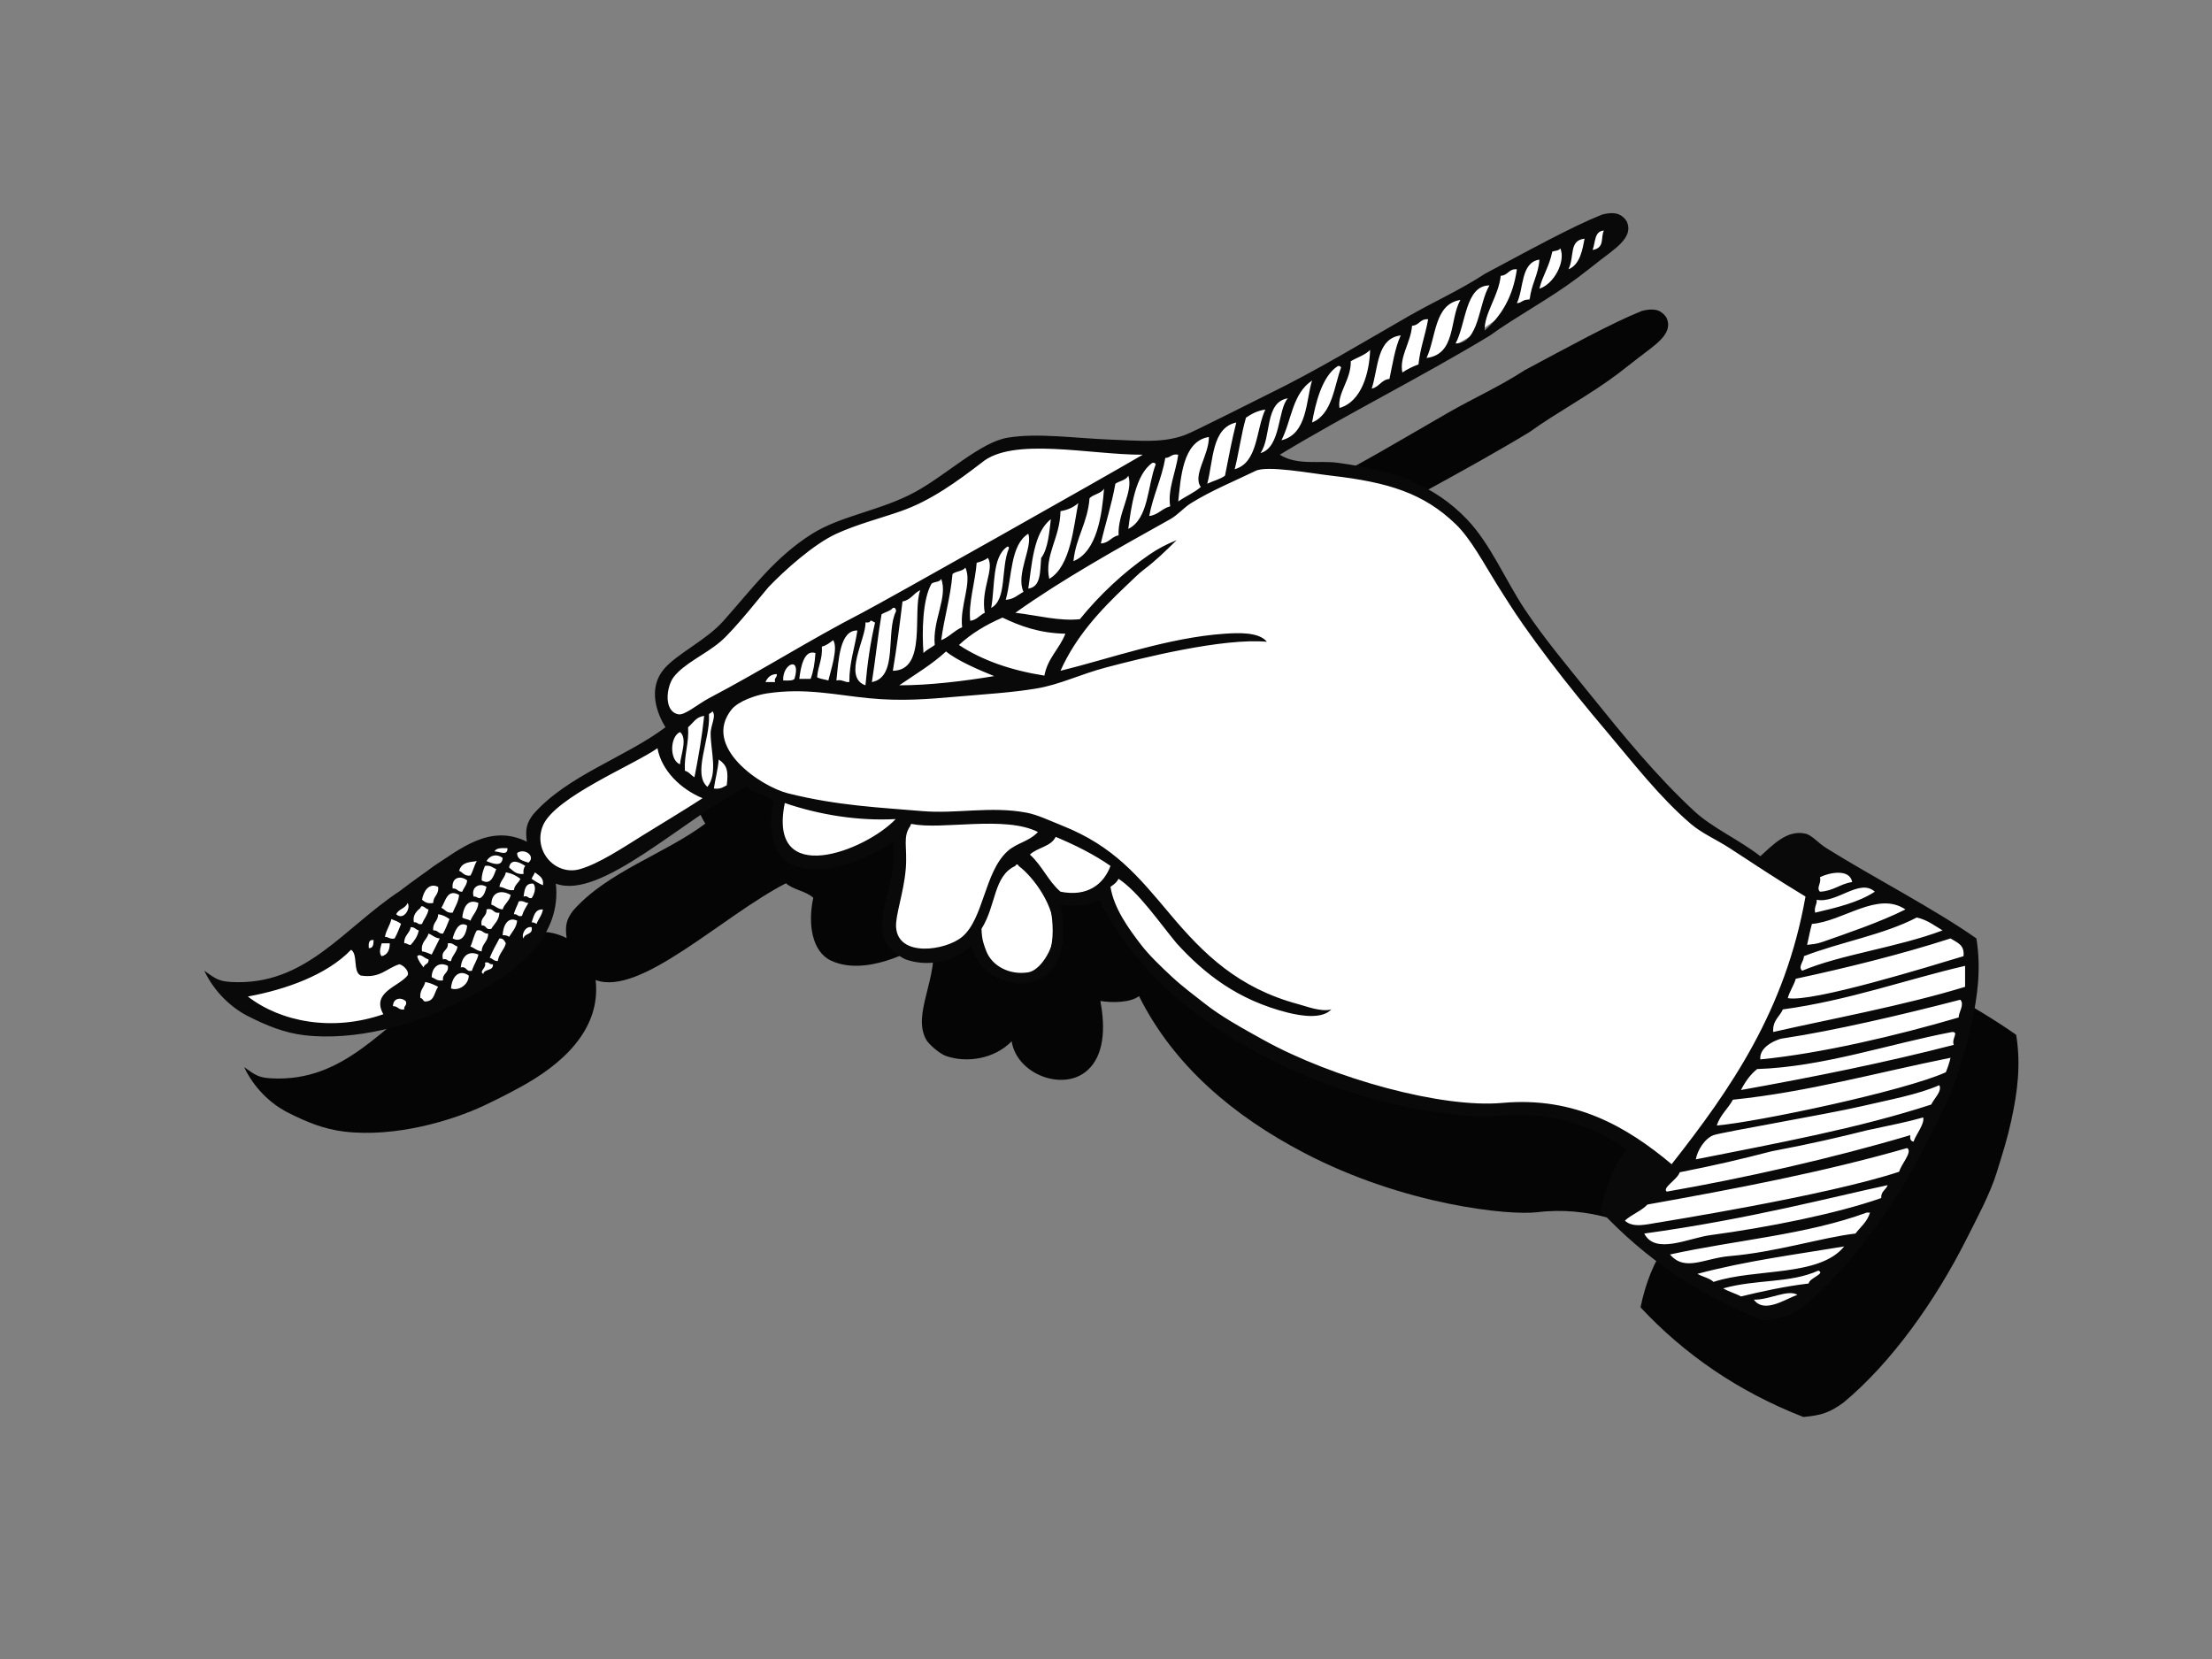 <?xml version="1.0" encoding="utf-8"?>
<!-- Generator: Adobe Illustrator 17.0.0, SVG Export Plug-In . SVG Version: 6.00 Build 0)  -->
<!DOCTYPE svg PUBLIC "-//W3C//DTD SVG 1.1//EN" "http://www.w3.org/Graphics/SVG/1.1/DTD/svg11.dtd">
<svg version="1.1" id="Layer_1" xmlns="http://www.w3.org/2000/svg" xmlns:xlink="http://www.w3.org/1999/xlink" x="0px" y="0px"
	 width="800px" height="600px" viewBox="0 0 800 600" enable-background="new 0 0 800 600" xml:space="preserve">
<rect x="0" y="0" width="800" height="600" fill="#808080" stroke="none"/>
<g>
	<path fill="#050505" d="M729.18,374.258c-14.972-10.58-37.689-22.294-54.233-32.658c-3.042-1.904-5.238-4.719-7.586-5.249
		c-6.643-1.509-11.769,4.068-16.313,8.172c-7.617-5.957-17.279-10.165-23.93-16.329c-13.95-12.96-25.496-27.204-37.896-42.571
		c-7.992-9.898-16.273-19.723-23.323-30.322c-7.115-10.7-12.385-23.675-20.992-32.659c-11.738-12.244-26.111-17.602-46.648-20.413
		c-6.739-0.93-14.676,1.086-20.992-2.918c24.322-14.736,50.84-27.887,75.928-43.07c9.789-7.091,21.495-13.191,31.955-21.076
		c2.403-1.828,4.95-3.817,7.218-5.606c5.876-4.655,13.223-8.811,10.261-14.799c-2.052-2.951-4.743-3.318-8.744-2.336
		c-11.051,4.4-26.733,13.092-42.399,21.424c-9.199,5.993-18.453,10.077-27.58,15.315c-16.776,9.634-33.264,19.667-50.823,28.238
		c-6.212,3.051-26.677,13.486-30.087,14.76c-8.113,3.003-16.377,2.068-27.388,1.665c-12.161-0.463-26.031-2.503-36.826-0.679
		c-9.829,1.669-21.966,13.355-33.321,19.579c-12.432,6.807-26.758,8.54-37.305,15.159c-13.342,8.388-21.296,19.368-32.075,31.497
		c-6.325,7.114-16.825,11.845-21.592,17.49c-5.845,6.939-2.602,15.871,0.591,21c-14.468,10.899-35.484,17.383-47.829,31.48
		c-2.284,3.07-2.979,5.178-2.324,9.921c-13.335-6.683-24.386,2.89-33.959,9.019c-1.805,1.473-6.372,4.491-11.985,8.8
		c-20.609,13.682-34.096,34.291-60.773,32.91c-4.519-0.232-5.741-1.05-9.909-4.065c3.41,7.314,9.438,13.159,15.587,16.317
		c7.027,3.594,13.391,6.136,20.561,6.995c18.653,2.227,39.238-4.033,50.648-9.43c5.764-2.727,8.648-4.248,12.927-6.568
		c14.436-7.817,29.457-20.369,27.396-38.818c16.09,6.1,45.953-23.26,68.821-34.981c2.667,2.371,7.282,2.81,9.894,5.242
		c-2.084,9.549-0.415,19.559,6.443,22.741c11.954,5.578,28.865-2.727,36.73-8.16c2.388,14.453-7.617,27.228-2.339,36.734
		c0.974,1.76,4.958,5.098,6.987,5.832c7.41,2.695,17.615,1.262,23.923-5.25c1.82,11.934,18.684,18.35,27.412,10.5
		c5.973-5.374,6.571-15.064,4.663-25.076c4.496,0.742,10.899,0.583,13.99-1.748c12.687,25.419,34.454,43.433,59.479,56.564
		c36.627,19.204,74.674,22.797,84.568,21.583c18.277-2.264,35.963,3.964,46.639,12.244c-4.592,5.342-7.674,14.249-9.319,22.162
		c15.874,16.976,35.261,30.43,58.889,39.649c6.355-0.571,9.43-1.489,14.564-5.242c17.351-14.425,33.121-36.686,44.34-58.904
		c3.881-7.706,8.655-16.569,11.035-24.266c2.356-7.725,3.72-11.718,5.285-18.892C729.691,394.739,730.921,385.057,729.18,374.258z"
		/>
	<path fill="#FFFFFF" d="M658.17,309.281c-1.805-1.137-3.21-2.415-4.375-3.374c-1.126-0.962-2.037-1.473-2.284-1.501
		c-0.536-0.115-1.07-0.172-1.59-0.172c-1.892-0.004-3.832,0.827-5.893,2.296c-2.044,1.453-4.095,3.469-6.18,5.354l-1.861,1.68
		l-1.996-1.54c-7.171-5.682-16.872-9.87-24.082-16.493c-14.173-13.144-25.807-27.528-38.2-42.886
		c-7.961-9.87-16.313-19.763-23.484-30.551c-7.322-11.071-12.592-23.883-20.673-32.242c-11.171-11.622-24.601-16.709-44.907-19.512
		c-1.525-0.219-3.258-0.259-5.086-0.259c-0.918,0-1.861,0-2.819,0c-4.487,0-9.574-0.144-14.277-3.106l-4.072-2.571l4.112-2.504
		c24.457-14.796,50.92-27.935,75.848-43.003c10.021-7.242,21.646-13.291,31.811-20.972c2.388-1.817,4.911-3.785,7.171-5.574
		c1.924-1.533,3.936-2.942,5.605-4.303c1.669-1.35,2.979-2.671,3.617-3.725c0.439-0.702,0.567-1.238,0.567-1.713
		c0-0.331-0.056-0.702-0.271-1.19c-0.439-0.571-0.791-0.842-1.141-1.034c-0.384-0.192-0.823-0.316-1.573-0.32
		c-0.655,0-1.501,0.116-2.547,0.36c-10.7,4.288-26.23,12.863-41.761,21.127c-9.422,6.128-18.716,10.217-27.627,15.343
		c-16.728,9.602-33.281,19.678-50.991,28.33c-4.623,2.268-17.327,8.708-24.841,12.353c-2.547,1.214-4.423,2.096-5.526,2.523
		c-4.982,1.856-9.965,2.316-15.203,2.316c-4.168,0-8.528-0.292-13.351-0.471c-8.656-0.328-17.998-1.414-26.287-1.41
		c-3.553,0-6.923,0.195-9.917,0.702c-3.984,0.631-9.318,3.729-14.892,7.59c-5.597,3.856-11.514,8.388-17.486,11.666
		c-13.119,7.099-27.492,8.876-37.162,15.063c-12.783,8.009-20.537,18.649-31.436,30.95c-3.489,3.908-7.889,6.97-11.905,9.765
		c-4.016,2.771-7.682,5.33-9.622,7.661c-1.86,2.248-2.515,4.563-2.539,7.078c-0.025,3.674,1.661,7.69,3.377,10.417l1.446,2.323
		l-2.18,1.649c-7.578,5.685-16.552,10.061-25.072,14.772c-8.48,4.667-16.473,9.654-22.23,16.206
		c-0.751,1.006-1.19,1.784-1.468,2.487c-0.28,0.719-0.432,1.429-0.432,2.571c0,0.691,0.064,1.529,0.224,2.563l0.751,5.634
		l-5.063-2.555c-2.818-1.406-5.397-1.953-7.921-1.953c-3.921-0.004-7.809,1.406-11.69,3.541c-3.817,2.072-7.553,4.811-11.259,7.186
		c-1.086,0.859-2.587,1.936-4.575,3.35c-2.06,1.477-4.592,3.281-7.338,5.405l-0.087,0.055l-0.096,0.057
		c-9.661,6.412-17.918,14.6-27.1,21.379c-9.167,6.751-19.451,12.118-32.802,12.097c-0.871,0-1.765-0.02-2.659-0.072
		c-0.519-0.024-1.022-0.06-1.501-0.1c2.643,2.867,5.669,5.167,8.703,6.707c6.867,3.538,12.864,5.901,19.539,6.683
		c2.531,0.312,5.11,0.455,7.689,0.447c15.651,0.024,31.915-5.134,41.306-9.61c5.741-2.711,8.527-4.18,12.799-6.484
		c6.588-3.561,13.199-8.112,18.062-13.602c4.854-5.506,7.952-11.794,7.961-19.224c0-0.986-0.056-2-0.168-3.039l-0.527-4.862
		l4.551,1.737c1.094,0.419,2.324,0.623,3.753,0.623c3.41,0.024,7.88-1.358,12.823-3.785c4.951-2.423,10.388-5.829,15.994-9.618
		c11.243-7.558,23.084-16.561,33.824-22.078l1.821-0.926l1.533,1.357c0.734,0.695,2.235,1.354,4.072,2.048
		c1.821,0.735,3.976,1.501,5.877,3.246l1.269,1.158l-0.375,1.669c-0.518,2.332-0.783,4.703-0.783,6.931
		c0,3.086,0.519,5.897,1.486,8.033c0.966,2.163,2.291,3.609,4.048,4.427c2.324,1.09,4.943,1.569,7.769,1.569
		c9.239,0.06,20.361-5.53,26.014-9.478l3.873-2.687l0.783,4.655c0.279,1.764,0.399,3.49,0.399,5.178c0,5.21-1.15,9.993-2.22,14.293
		c-1.086,4.3-2.052,8.116-2.036,11.207c0,1.96,0.335,3.577,1.182,5.094c0.056,0.192,1.198,1.493,2.404,2.464
		c1.181,1.006,2.659,1.921,2.994,2.016c1.972,0.715,4.264,1.101,6.612,1.101c5.142,0.012,10.508-1.848,14.125-5.617l4.192-4.335
		l0.926,5.961c0.495,3.234,2.428,6.056,5.214,8.136c2.786,2.072,6.372,3.278,9.693,3.266c2.915-0.008,5.517-0.863,7.538-2.675
		c3.17-2.814,4.639-7.501,4.639-13.442c0-2.782-0.328-5.785-0.91-8.863l-0.791-4.2l4.208,0.699c1.325,0.216,2.883,0.352,4.44,0.352
		c3.114,0.052,6.244-0.683,7.282-1.541l2.867-2.148l1.597,3.198c12.321,24.693,33.52,42.299,58.202,55.267
		c31.892,16.76,65.284,21.467,78.786,21.44c1.709,0,3.074-0.072,4.009-0.196c2.706-0.327,5.389-0.483,8.041-0.483
		c16.161,0.02,31.044,5.79,40.826,13.343l2.468,1.92l-2.044,2.392c-3.753,4.292-6.7,12.073-8.337,19.308
		c15.227,15.965,33.664,28.661,56.07,37.509c2.715-0.26,4.583-0.595,6.3-1.198c1.836-0.643,3.585-1.605,5.997-3.362
		c16.848-14.021,32.45-35.98,43.501-57.886c3.913-7.737,8.607-16.54,10.827-23.798c2.403-7.773,3.737-11.618,5.246-18.645
		c1.501-6.907,2.515-13.351,2.515-19.946c0-2.815-0.2-5.678-0.607-8.608C696.522,330.904,674.476,319.486,658.17,309.281z"/>
	<path fill-rule="evenodd" clip-rule="evenodd" fill="#090909" d="M588.239,79.896c2.954,5.993-4.4,10.149-10.252,14.808
		c-2.268,1.785-4.807,3.778-7.234,5.61c-10.46,7.885-22.15,13.974-31.955,21.076c-25.096,15.18-51.606,28.331-75.944,43.062
		c6.34,4.001,14.277,1.997,21.009,2.926c20.552,2.811,34.909,8.157,46.655,20.401c8.592,8.988,13.862,21.963,20.984,32.662
		c7.075,10.6,15.347,20.421,23.316,30.327c12.4,15.363,23.963,29.611,37.912,42.567c6.652,6.16,16.297,10.369,23.915,16.325
		c4.552-4.092,9.678-9.67,16.337-8.16c2.323,0.535,4.527,3.341,7.577,5.249c16.537,10.353,39.254,22.071,54.233,32.65
		c1.741,10.808,0.495,20.489-1.748,30.91c-1.565,7.178-2.93,11.167-5.311,18.888c-2.363,7.697-7.138,16.565-11.019,24.266
		c-11.234,22.23-26.997,44.48-44.324,58.9c-5.166,3.765-8.24,4.679-14.572,5.25c-23.651-9.214-43.03-22.677-58.92-39.657
		c1.669-7.909,4.735-16.812,9.342-22.157c-10.692-8.277-28.363-14.501-46.656-12.245c-9.885,1.222-47.94-2.375-84.56-21.583
		c-25.04-13.131-46.775-31.129-59.471-56.564c-3.106,2.327-9.518,2.499-14.014,1.752c1.917,10.013,1.325,19.711-4.655,25.072
		c-8.736,7.854-25.575,1.437-27.396-10.496c-6.292,6.516-16.497,7.938-23.915,5.25c-2.052-0.742-6.029-4.06-6.987-5.829
		c-5.293-9.505,4.703-22.285,2.324-36.738c-7.849,5.429-24.769,13.73-36.739,8.16c-6.858-3.177-8.504-13.191-6.419-22.749
		c-2.627-2.428-7.235-2.867-9.909-5.25c-22.869,11.741-52.724,41.09-68.814,34.994c2.037,18.445-12.951,31.005-27.412,38.822
		c-4.264,2.324-7.17,3.841-12.911,6.564c-11.427,5.41-31.987,11.654-50.648,9.434c-7.186-0.854-13.534-3.406-20.57-6.995
		c-6.148-3.162-12.176-9.003-15.594-16.325c4.177,3.019,5.398,3.849,9.909,4.081c26.686,1.377,40.172-19.244,60.789-32.91
		c5.613-4.32,10.181-7.334,11.985-8.812c9.566-6.132,20.625-15.698,33.968-9.014c-0.662-4.735,0.016-6.855,2.316-9.925
		c12.337-14.089,33.344-20.577,47.822-31.484c-3.195-5.122-6.42-14.049-0.583-21.004c4.751-5.634,15.251-10.373,21.574-17.483
		c10.78-12.129,18.733-23.108,32.067-31.492c10.564-6.619,24.889-8.352,37.329-15.155c11.355-6.228,23.484-17.91,33.313-19.574
		c10.803-1.829,24.681,0.208,36.818,0.662c11.035,0.411,19.299,1.35,27.396-1.661c3.417-1.274,23.851-11.71,30.079-14.756
		c17.566-8.567,34.055-18.612,50.847-28.243c9.127-5.234,18.39-9.322,27.564-15.315c15.666-8.332,31.34-17.02,42.415-21.423
		C583.481,76.587,586.172,76.954,588.239,79.896z M575.983,90.397c4.559-0.77,2.81-4.527,4.088-7.003
		C576.55,83.562,577.037,87.746,575.983,90.397z M567.255,97.392c4.264-1.677,5.126-7.438,5.821-11.068
		C567.335,86.943,569.531,92.768,567.255,97.392z M561.418,90.984c-1.245,5.841-3.482,8.527-4.671,13.41
		c5.127-1.533,9.638-9.761,7.57-14.576C563.838,90.684,562.448,90.656,561.418,90.984z M548.595,109.644
		c1.908-0.036,2.227-1.665,4.647-1.174c0.455-5.573,3.154-8.915,3.505-14.58C549.888,94.992,551.189,104.29,548.595,109.644z
		 M542.758,99.731c-0.774,7.398-5.973,13.474-5.829,19.822c6.045-5.226,10.293-12.248,11.666-22.162
		C545.616,97.136,545.4,99.647,542.758,99.731z M526.429,124.225c8.656-0.104,8.2-14.321,12.249-21.004
		C529.918,103.236,530.198,117.302,526.429,124.225z M515.928,129.47c10.756-1.425,8.201-13.794,12.241-21
		C518.636,110.02,519.458,121.925,515.928,129.47z M510.682,117.804c-0.407,6.005-4.687,11.251-3.497,16.916
		c1.756-1.162,3.657-2.16,5.821-2.918c0.695-6.217,2.284-9.777,3.505-16.337C513.534,115.21,513.318,117.725,510.682,117.804z
		 M496.095,140.546c2.746-0.551,3.409-3.206,6.419-3.505c1.158-5.43,1.989-11.227,4.08-15.742
		C497.835,122.452,498.538,133.072,496.095,140.546z M488.525,130.641c0.136,6.735-4.895,11.414-4.088,16.907
		c8.049-2.271,10.843-12.867,11.082-20.996C493.707,128.429,490.856,129.263,488.525,130.641z M485.02,132.964
		c-0.128-0.451-0.487-0.675-1.158-0.579c-5.854,3.67-8.185,13.978-9.334,20.409C481.945,149.8,482.56,139.308,485.02,132.964z
		 M463.46,159.214c9.486-2.24,8.863-14.708,11.068-21.587C467.333,142.406,467.165,151.98,463.46,159.214z M455.859,163.877
		c7.522-2.156,6.18-15.802,9.916-19.826C457.24,145.429,459.963,158.06,455.859,163.877z M450.629,151.05
		c-1.724,5.885-2.555,12.62-4.088,18.652c8.472-2.399,7.625-14.129,11.075-21.575C454.725,148.538,452.585,149.712,450.629,151.05z
		 M436.623,174.948c2.101-1.022,4.623-1.584,6.412-2.907c1.277-6.491,2.515-13.05,4.08-19.247
		C438.22,154.783,438.883,166.341,436.623,174.948z M426.123,181.372c2.62-1.857,5.765-3.163,8.169-5.25
		c-3.074-4.185,2.954-11.454,2.922-18.082C427.632,159.549,427.025,173.14,426.123,181.372z M354.978,167.378
		c-8.823,6.743-18.254,13.67-29.161,17.491c-7.37,2.579-15.803,4.731-23.316,8.16c-8.32,3.809-18.972,13.458-24.506,19.247
		c-1.302,1.37-12.257,15.411-17.486,19.826c-5.542,4.683-13.167,7.877-16.912,12.832c-2.555,3.374-3.721,12.337,1.749,13.406
		c2.276,0.46,7.058-3.713,11.075-5.829c19.962-10.508,36.059-20.92,55.406-30.897c8.113-4.204,89.366-50.02,101.463-57.163
		C394.343,164.536,366.173,157.845,354.978,167.378z M421.452,165.622c-1.334,7.602-4.416,13.454-5.813,21
		c3.274-0.407,4.623-2.759,7.578-3.501c-1.006-6.033,2.108-12.532,2.906-18.669C423.696,163.969,423.368,165.598,421.452,165.622z
		 M417.971,167.953c-0.136-0.451-0.496-0.675-1.174-0.575c-6.236,4.249-7.737,16.361-8.735,23.907
		C415.448,187.596,414.92,175.991,417.971,167.953z M625.56,306.75c-4.814-3.13-9.949-5.298-14.005-8.747
		c-11.355-9.682-21.064-22.314-30.311-33.241c-14.748-17.467-27.412-33.488-39.661-53.071c-5.03-8.041-9.589-16.804-15.155-22.166
		c-11.61-11.171-24.377-15.127-44.914-17.483c-7.586-0.878-23.204-3.796-27.396-1.752c-7.57,3.677-15.914,7.063-23.332,11.665
		c-2.715,1.689-4.728,4.232-7.57,5.825c-19.22,10.732-38.91,21.667-55.99,33.836c8.568,1.03,15.762,3.091,23.324,2.324
		c7.058-8.732,15.993-17.112,25.088-23.327c2.939-2.025,6.156-3.773,9.902-5.246c-4.145,4.068-7.594,7.437-11.666,10.5
		c-2.044,1.536-4.248,3.796-6.412,5.825c-9.661,9.127-18.381,18.521-23.923,30.909c17.663-4.328,39.054-12.049,59.495-13.414
		c4.599-0.299,12.241-0.719,15.155,2.918c-15.842-1.433-44.979,5.801-58.305,9.331c-9.231,2.443-16.569,6.164-25.073,7.577
		c-8.959,1.493-18.077,2.004-28.896,2.947c-10.485,0.906-19.947,1.716-31.764,0.554c-11.857-1.154-22.892-3.817-36.722-1.744
		c-4.12,0.611-10.452,2.85-12.84,5.829c-10.82,13.458,10.524,27.843,20.417,30.326c18.061,4.531,33.552,5.127,48.396,6.412
		c12.568,1.086,24.888-1.881,37.912,0.587c3.865,0.723,8.648,2.998,12.824,4.667c18.764,7.47,27.524,18.349,39.078,32.071
		c12.033,14.312,24.577,26.725,46.519,32.558c2.316,0.599,8.176,2.907,11.778,1.845c-3.41,3.585-10.852,2.379-15.739,1.173
		c-18.173-4.559-30.222-14.097-40.235-25.08c-6.516-7.876-13.543-18.305-20.992-23.332c-0.735,1.206-0.879,1.473-2.923,2.923
		c1.254,7.84,6.596,15.127,11.091,20.987c2.907,3.797,7.441,8.105,11.163,11.562c4.048,3.745,8.001,6.624,11.674,9.53
		c5.988,4.751,13.414,8.855,21.471,13.316c25.248,13.981,64.582,24.733,86.317,22.74c26.262-2.392,45.13,8.683,61.228,22.166
		c21.311-27.08,41.161-55.638,48.412-96.8C642.871,318.172,634.791,312.743,625.56,306.75z M403.391,174.948
		c-1.35,7.614-3.585,14.313-5.262,21.591c3.011-0.107,3.769-2.463,6.42-2.922c-0.4-8.001,5.493-15.846,3.513-21.575
		C407.231,173.739,404.844,173.898,403.391,174.948z M394.04,180.202c-0.647,8.867-4.943,14.105-5.813,22.749
		c8.576-3.457,10.324-16.888,11.075-26.254C398.256,178.578,395.454,178.697,394.04,180.202z M383.54,184.869
		c-0.143,9.741-5.925,15.986-4.064,24.485c7.737-4.511,8.783-18.82,10.492-27.4C388.323,183.42,386.223,184.43,383.54,184.869z
		 M371.89,212.864c4.671-0.583,4.224-6.276,4.663-11.079c2.587-3.349,2.955-9.825,3.506-14.005
		C373.663,192.69,373.183,204.528,371.89,212.864z M363.738,216.937c2.914-0.188,4.407-1.789,6.411-2.903
		c-2.874-6.488,3.458-16.098,1.741-21.005C365.327,197.158,366.069,208.6,363.738,216.937z M358.484,219.863
		c5.805-3.126,3.37-14.453,6.412-21.583c-0.04-0.355-0.088-0.694-0.583-0.583C358.715,201.438,359.905,211.946,358.484,219.863z
		 M353.229,203.534c-0.511,6.919-3.074,14.748-2.332,20.988c2.412-0.32,3.41-2.024,5.254-2.907
		c-1.517-8.523,3.609-15.678,1.158-19.83C356.2,202.608,354.771,203.139,353.229,203.534z M349.141,205.279
		c-0.95,1.381-3.41,1.238-4.655,2.328c-0.759,8.571-2.994,15.678-4.088,23.914c2.946-1.13,4.687-3.485,7.569-4.664
		C347.049,219.092,351.673,210.756,349.141,205.279z M338.066,233.273c-0.886-8.899,4.823-17.295,2.332-23.919
		c-0.479,1.266-2.555,0.95-3.505,1.749c-3.258,5.677-3.49,17.49-2.907,25.081C335.128,234.986,336.724,234.272,338.066,233.273z
		 M326.401,217.52c-1.015,8.499-2.116,16.932-3.49,25.08c12.472-0.159,6.979-21.391,9.909-29.152
		C330.393,214.533,329.419,217.041,326.401,217.52z M318.823,222.19c-1.374,7.957-2.212,16.441-3.497,24.498
		c9.621-1.864,4.886-18.058,8.759-25.659c-0.079-0.723-0.191-1.382-1.173-1.166C321.961,221.053,320.093,221.332,318.823,222.19z
		 M362.564,223.36c-5.98,2.587-11.323,5.789-15.754,9.913c8.432,5.566,18.829,9.167,30.91,11.075
		c1.181-6.408,5.486-9.686,7.586-15.163C375.978,229.002,368.984,226.447,362.564,223.36z M314.75,224.522
		c-0.103,0.683-0.934,0.639-1.748,0.583c0.327,5.594-8.376,19.858,0,22.744c0.702-8.045,1.828-15.654,3.489-22.744
		C315.74,225.073,315.693,224.355,314.75,224.522z M310.087,228.023c-6.404-0.172-6.803,10.704-7.585,18.081
		c2.18-0.463,2.787,0.707,4.663,0.583C307.165,239.49,309.153,234.287,310.087,228.023z M301.312,231.521
		c-1.198,0.926-2.364,1.904-4.073,2.331c0.304,4.571-1.461,7.099-1.716,11.083c1.078,0.651,2.731,0.742,4.065,1.169
		C300.49,242.264,303.236,234.308,301.312,231.521z M294.917,236.184c-4.145-1.406-5.358,5.166-5.837,9.334c1.374,0,2.731,0,4.096,0
		C294.181,242.847,294.701,239.662,294.917,236.184z M325.235,247.849c10.58,0.036,23.603-1.525,34.327-3.333
		c-5.158-2.048-13.494-5.63-17.415-8.911C337.1,240.272,330.992,243.89,325.235,247.849z M283.258,246.105
		c1.541-0.011,3.329,0.216,4.08-0.586C289.885,236.971,282.867,240.105,283.258,246.105z M276.838,246.688c1.158,0,2.332,0,3.498,0
		c-0.487-1.657,0.806-1.517,0.59-2.914C278.675,243.857,277.557,245.083,276.838,246.688z M256.422,258.929
		c0.367,8.588-6.005,21.048-0.576,25.651c3.825-4.854,1.198-12.88,1.166-19.239c-0.032-3.134,2.244-6.504,0.575-8.161
		C257.548,258.106,256.11,257.635,256.422,258.929z M248.86,263.009c0.359,6.017-1.469,9.822-1.166,15.75
		c1.549,0.379,2.195,1.669,3.473,2.335c1.406-7.154,2.699-14.432,3.505-22.166C251.67,259.228,250.68,261.539,248.86,263.009z
		 M245.937,276.427c0.168-3.062,2.843-9.426,0-11.665C242.264,266.371,242.048,274.923,245.937,276.427z M196.36,298.59
		c-3.753,9.078,4.479,18.313,13.414,15.734c6.97-2.008,15.611-7.813,22.749-12.244c7.514-4.671,15.083-9.151,21.575-13.403
		c-8.009-3.302-14.86-10.104-16.313-18.077C229.353,276.592,200.639,288.289,196.36,298.59z M258.186,285.167
		c2.284,0.343,3.385-0.495,4.663-1.166c0.591-5.166,0.2-7.142-2.915-9.326C259.639,278.471,258.681,281.602,258.186,285.167z
		 M323.941,296.23c-13.655,0.755-27.86-1.593-40.108-5.813C277.485,321.53,313.01,307.748,323.941,296.23z M329.89,298.003
		c-0.343,0.032-0.687,0.088-0.567,0.587c-3.042,4.14-1.07,7.733-1.749,15.734c-0.734,8.643-3.785,16.684-3.49,21.005
		c0.719,11.051,17.982,8.451,23.883,3.497c7.809-6.531,8.041-23.308,16.346-30.91c3.41-3.126,7.57-3.374,11.082-6.998
		C363.578,294.817,340.286,300.254,329.89,298.003z M381.799,302.666c-1.684,3.558-6.651,3.829-9.326,6.416
		c4.336,3.821,6.667,9.661,11.067,13.41c9.558,1.933,15.57-2.527,18.086-9.326C395.669,309.018,388.93,305.652,381.799,302.666z
		 M178.864,307.916c1.781,0.012,4.751,1.829,4.679-1.166C181.555,306.714,179.479,306.571,178.864,307.916z M187.033,308.494
		c0,2.54,2.22,2.843,4.081,3.498C193.852,309.768,189.868,306.558,187.033,308.494z M175.95,311.421
		c1.948,0.826,5.685,2.355,5.836-1.165C179.567,308.655,177.196,309.293,175.95,311.421z M166.049,314.911
		c1.334,0.607,1.876,2.008,4.08,1.752c0.975-1.548,1.342-3.696,2.332-5.242C169.81,311.853,167.063,311.688,166.049,314.911z
		 M184.119,313.749c1.421,1.102,2.451,2.599,5.238,2.328c-0.191-1.354,0.096-2.244,0.591-2.911
		C188.087,311.908,184.693,310.239,184.119,313.749z M354.978,335.903c0.119,4.18,0.87,5.753,1.756,8.164
		c2.044,5.163,8.193,8.696,15.155,7.589c4.288-0.69,8.967-8.145,9.327-14.005c0.614-9.782-7.554-20.584-12.824-24.485
		c-0.016-0.587-1.014-0.738-1.166,0C359.226,316.819,360.336,327.455,354.978,335.903z M174.21,318.416
		c3.378,1.917,4.367-1.745,5.261-4.092c-1.302-0.491-2.004-1.505-4.088-1.158C174.784,314.719,174.17,316.244,174.21,318.416z
		 M180.621,320.748c1.997,0.143,2.779,1.469,5.239,1.165c0.223-1.912,1.709-2.575,2.339-4.088c-1.437-1.097-3.074-1.972-5.254-2.327
		C182.546,317.602,180.917,318.512,180.621,320.748z M192.272,317.825c1.245,0.907,2.602,1.677,4.088,2.336
		c0.399-2.922-1.55-3.498-2.915-4.663C193.158,316.352,192.575,316.97,192.272,317.825z M658.219,317.242
		c0.575,2.396-1.446,3.746,0,5.25c4.847-0.211,7.274-2.85,11.65-3.493C668.95,314.088,661.692,315.534,658.219,317.242z
		 M163.709,321.327c1.701-0.148,1.788,1.317,3.489,1.165c0.495-1.461,1.598-2.291,1.757-4.076
		C166.56,316.495,163.222,317.278,163.709,321.327z M189.357,324.249c1.653-0.487,1.518,0.81,2.915,0.575
		c0.814-1.126,1.908-3.749,0.59-5.25C189.908,319.338,189.708,321.861,189.357,324.249z M152.634,325.407
		c0.966,0.778,1.94,1.545,4.056,1.162c-0.016-2.544,2.132-2.923,1.764-5.821C155.102,319.118,153.137,322.4,152.634,325.407z
		 M171.287,324.249c1.102-0.144,1.294,0.651,2.324,0.575c1.414-0.727,1.893-2.388,2.34-4.076
		C173.618,319.147,170.281,320.668,171.287,324.249z M657.044,325.407c0.136,1.881-1.029,2.479-0.575,4.671
		c7.865-1.849,15.73-3.721,21.583-7.586C672.575,317.506,664.271,326.888,657.044,325.407z M177.699,327.159
		c1.469,0.483,2.292,1.597,4.088,1.749c0.623-2.076,2.476-2.954,2.907-5.246C181.14,321.594,177.699,322.736,177.699,327.159z
		 M159.621,328.321c1.349,0.599,1.885,2.008,4.088,1.757c0.838-2.076,2.076-3.765,2.339-6.416
		C161.713,321.211,161.09,326.13,159.621,328.321z M167.198,331.83c0.767,0.591,2.156,0.568,2.93,1.162
		c0.871-2.231,2.643-3.561,2.899-6.423C168.652,324.684,167.438,329.148,167.198,331.83z M185.859,330.661
		c1.405-0.236,1.269,1.066,2.914,0.582c0.543-1.812,1.469-3.217,2.34-4.674c-1.358,0.011-1.709-0.994-3.49-0.575
		C187.105,327.623,186.218,328.876,185.859,330.661z M655.304,334.154c-0.694,2.415-1.15,5.078-1.741,7.581
		c2.069-0.327,3.019-0.171,5.822-1.158c8.009-2.83,20.552-7.034,29.744-11.669C679.067,322.161,666.754,333.16,655.304,334.154z
		 M143.3,330.661c2.795,2.515,5.462-2.499,4.072-4.092C146.701,328.624,144.083,328.708,143.3,330.661z M149.712,333.575
		c1.406-0.248,1.262,1.066,2.922,0.579c0.679-1.828,1.964-3.078,2.347-5.246c-0.902,0.012-2.403-2.168-2.939-0.587
		C152.69,328.177,148.818,330.038,149.712,333.575z M174.21,334.741c1.82-0.284,1.301,1.792,3.489,1.162
		c1.07-1.849,2.819-3.019,2.922-5.825c-2.379,0.427-2.011-1.885-4.67-1.17C176.174,331.667,173.563,331.571,174.21,334.741z
		 M192.272,333.575c0.798-0.028,1.277,0.276,1.764,0.579c0.687-1.828,1.964-3.078,2.324-5.246
		C193.309,328.776,193.069,331.451,192.272,333.575z M156.691,336.493c1.717-0.159,1.82,1.314,3.529,1.158
		c0.911-1.605,1.621-3.417,2.34-5.246c-1.158-0.814-2.372-1.537-4.105-1.744C158.487,333.212,156.347,333.595,156.691,336.493z
		 M693.224,331.83c-12.025,6.268-27.683,8.887-40.834,13.99c0.136,1.716-2.3,3.864-0.583,5.254
		c13.774-5.845,34.591-8.455,50.736-14.58C699.62,334.749,697.017,332.669,693.224,331.83z M139.22,338.825
		c1.357-0.012,1.709,0.994,3.497,0.575c0.91-1.605,1.613-3.425,2.316-5.246c-0.886-0.838-2.26-1.222-3.489-1.749
		C141.016,334.797,139.643,336.334,139.22,338.825z M181.787,338.234c1.007-0.032,1.797,0.136,2.332,0.591
		c1.094-1.828,2.611-3.218,2.914-5.833C183.623,331.319,181.915,334.865,181.787,338.234z M163.709,339.4
		c3.346,1.764,4.943-1.609,5.246-4.659C165.897,332.901,164.364,336.977,163.709,339.4z M146.207,341.156
		c1.094-0.136,1.285,0.663,2.331,0.579c1.294-1.432,2.459-2.982,2.922-5.242c-1.118-0.259-1.477-1.265-2.922-1.165
		C148.171,337.672,146.055,338.266,146.207,341.156z M189.357,339.4c0.295-2.025,3.513-1.158,2.915-4.072
		C189.796,334.813,188.446,338.474,189.357,339.4z M170.129,342.33c1.462,0.475,2.292,1.581,4.081,1.737
		c0.04-2.867,2.395-3.418,2.323-6.416c-1.852,0.096-1.94-1.549-4.072-1.158C171.358,338.123,171.023,340.498,170.129,342.33z
		 M152.634,344.067c1.349,0.195,2.396,0.711,3.49,1.166c0.982-1.944,1.948-3.876,2.914-5.833c-1.781-0.148-2.611-1.266-4.056-1.749
		C154.359,339.971,152.123,340.666,152.634,344.067z M177.124,346.406c1.102,0.244,1.453,1.254,2.907,1.166
		c0.407-2.719,2.284-3.948,2.914-6.416c-0.503-0.854-0.854-1.84-2.324-1.756C179.399,341.692,178.114,343.904,177.124,346.406z
		 M705.433,339.4c-17.767,5.749-38.032,10.744-55.965,14.58c-0.735,2.555-2.196,4.415-2.899,7.003
		c8.688,1.696,51.383-11.495,63.551-15.163C710.623,341.62,707.693,340.873,705.433,339.4z M133.375,342.905
		c1.662,0.088,1.677-1.425,1.749-2.914C133.311,339.72,133.263,341.236,133.375,342.905z M138.046,345.82
		c2.044-0.475,2.922-2.136,2.922-4.664c-0.966,0-1.94,0-2.922,0C137.679,342.483,136.88,344.67,138.046,345.82z M160.22,346.985
		c1.637-0.482,1.493,0.827,2.898,0.587c0.415-2.112,2.044-3.03,2.347-5.242c-1.23-0.352-1.676-1.457-3.505-1.174
		C162.24,343.98,159.286,343.532,160.22,346.985z M130.476,352.818c-2.946-1.345-0.918-7.653-3.505-9.33
		c-8.743,9.147-23.803,14.449-37.329,16.912c12.002,9.286,30.694,12.768,48.995,6.411c-4.455-7.976,5.558-9.941,8.735-13.993
		c0.807-1.234-1.133-3.613-2.906-4.088C139.819,350.108,137.599,353.932,130.476,352.818z M166.623,349.9
		c2.324-0.571,1.749,1.745,4.065,1.173c0.607-2.128,1.845-3.613,2.339-5.84C169.043,343.532,166.983,346.311,166.623,349.9z
		 M150.885,345.82c0.424,1.708,1.406,2.863,2.324,4.08c0.159-1.369,2.012-1.082,1.773-2.915
		C153.481,346.65,152.115,344.65,150.885,345.82z M174.784,352.231c0.367-1.972,3.728-0.93,3.497-3.501
		c-1.406,0.244-1.27-1.066-2.899-0.571C176.11,350.108,173.076,351.241,174.784,352.231z M156.124,353.405
		c1.262,0.475,1.988,1.505,4.096,1.162c-0.343-2.659,2.196-2.468,1.741-5.254C158.591,347.549,156.14,350.068,156.124,353.405z
		 M644.796,365.064c-1.174,2.699-3.785,3.98-3.49,8.168c19.595-4.483,47.15-9.518,69.396-16.333c0-2.531,0-5.058,0-7.585
		C690.405,353.972,668.487,361.858,644.796,365.064z M163.118,357.477c2.603,1.034,6.404-1.222,6.42-4.659
		C165.905,350.295,163.382,353.429,163.118,357.477z M152.043,360.983c1.158,0.007,0.751,1.593,2.34,1.161
		c2.802-0.303,2.723-3.481,4.072-5.246c-1.413-0.722-2.827-1.441-4.663-1.744C153.361,357.242,151.668,358.088,152.043,360.983z
		 M142.126,363.898c1.837-0.087,1.957,1.545,4.081,1.166c-0.232-1.401,1.078-1.266,0.59-2.919
		C145.096,360.516,142.15,360.911,142.126,363.898z M644.796,375.556c-0.767-0.088-8.728,2.46-8.153,7.589
		c21.719-2.096,49.258-8.564,71.728-15.163c0.016-1.953,2.235-4.731,0.583-6.419C687.898,367.019,663.641,372.704,644.796,375.556z
		 M635.494,386.638c-2.492,1.993-4.336,4.612-5.853,7.582c26.27-4.703,52.628-10.025,76.982-16.333
		c-0.966-2.06,1.972-4.695-0.598-4.655C683.132,377.56,659.345,385.855,635.494,386.638z M626.734,397.721
		c-1.781,3.286-4.623,5.49-5.837,9.334c14.876-1.305,67.504-12.38,82.827-19.247c0.679-1.641,1.285-3.353,1.709-5.25
		C678.397,388.008,653.946,394.907,626.734,397.721z M673.39,400.057c-12.656,2.942-50.729,9.409-53.666,10.492
		c-3.226,1.201-5.877,5.585-6.404,8.747c29.176-5.809,58.76-11.215,85.134-19.826c0.91-2.029,4.072-4.851,2.914-6.995
		C693.599,395.876,683.722,397.642,673.39,400.057z M675.13,408.804c-9.358,2.371-20.313,4.911-34.414,7.577
		c-11.299,2.923-20.258,5.039-33.233,7.586c-0.702,2.535-6.556,5.709-4.655,6.994c27.946-4.85,60.077-12.096,88.04-20.412
		c-0.151,1.334,0.152,2.191,1.182,2.339c0.966-2.731,4.056-6.408,3.497-8.751C689.256,405.914,684.943,406.672,675.13,408.804z
		 M595.825,435.633c-2.259,2.396-5.741,3.57-8.168,5.821c3.083,2.915,8.376,1.186,12.824,0.58
		c-0.608,0.032,60.014-9.503,86.428-18.278c0.431-2.439,5.038-7.262,2.81-8.544C659.241,423.968,627.197,430.008,595.825,435.633z
		 M594.667,446.125c3.984,7.786,16.01,1.633,23.899,0.583c20.592-2.763,45.601-7.717,61.803-13.418
		c-0.128-2.467,1.709-2.958,2.339-4.663C663.408,432.707,632.547,440.951,594.667,446.125z M675.13,438.544
		c-21.83,8.041-47.486,9.937-71.153,15.159c5.422,6.348,12.352,1.37,21.583,0.579c16.848-1.429,33.353-6.728,45.498-8.157
		c1.845-2.423,4.304-4.248,5.246-7.581C675.913,438.544,675.514,438.544,675.13,438.544z M613.895,460.702
		c1.837,1.082,4.352,1.481,5.829,2.918c15.035-4.991,38.311-1.741,47.246-12.828C650.002,453.623,631.605,455.97,613.895,460.702z
		 M623.237,465.951c1.916,1.19,4.392,1.809,6.404,2.923c7.849-1.876,15.802-3.641,24.489-4.679c0.176-1.964,6.236-3.586,3.505-4.655
		C647.231,464.195,635.35,462.566,623.237,465.951z M634.296,470.032c3.785,5.206,11.531-0.303,15.762-1.745
		C646.68,466.159,639.629,470.24,634.296,470.032z"/>
</g>
</svg>
